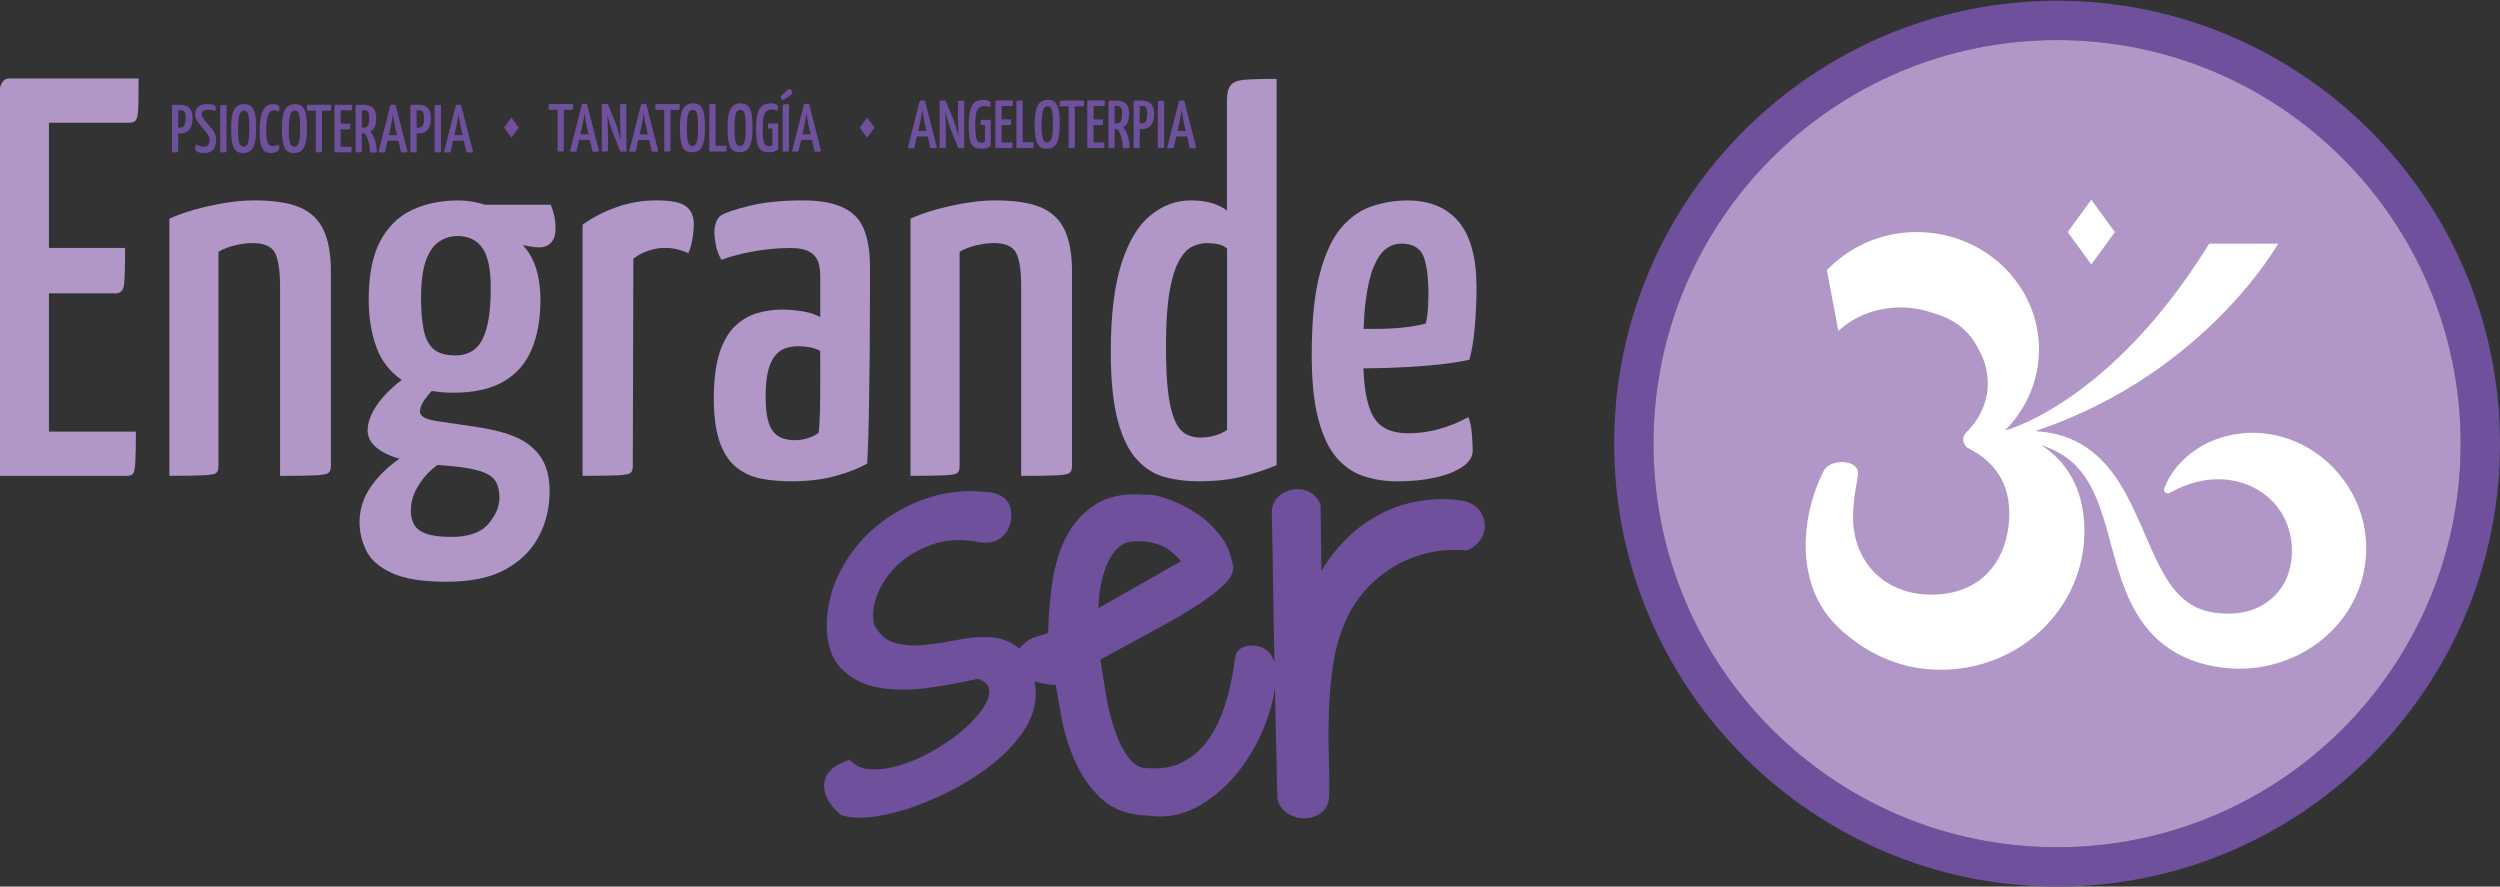 <?xml version="1.0" encoding="utf-8"?>
<!-- Generator: Adobe Illustrator 23.0.4, SVG Export Plug-In . SVG Version: 6.00 Build 0)  -->
<svg version="1.1" id="Layer_1" xmlns="http://www.w3.org/2000/svg" xmlns:xlink="http://www.w3.org/1999/xlink" x="0px" y="0px"
	 viewBox="0 0 512 181.57" style="enable-background:new 0 0 512 181.57;" xml:space="preserve">
<rect x="0" y="0" width="512" height="181.57" fill="#333333" stroke="none"/>
<style type="text/css">
	.st0{fill:#6E509D;}
	.st1{fill:#B097C7;}
	.st2{fill:#FFFFFF;}
</style>
<g>
	<g>
		<g>
			<path class="st0" d="M302.93,104.42c-0.73-0.9-1.78-1.52-3.21-1.84c-2.92-0.52-6.09-0.49-9.43,0.1
				c-3.38,0.59-6.66,1.89-9.76,3.84c-3.1,1.95-5.9,4.64-8.35,8c-0.55,0.75-1.07,1.55-1.55,2.39l-0.18-13.53l-0.17-0.38
				c-0.48-1.07-1.29-1.88-2.35-2.35c-0.98-0.44-2-0.57-3.03-0.41c-0.97,0.15-1.88,0.54-2.7,1.15c-0.99,0.75-1.59,1.76-1.73,3.15
				v0.46c0,0.25,0.02,0.97,0.05,2.18c0.03,1.17,0.07,2.96,0.1,5.39c0.03,2.45,0.08,5.84,0.15,10.19c0.06,3.52,0.14,7.83,0.24,12.84
				c-0.56-1.81-1.65-2.64-2.58-3c-1.92-0.75-3.38-0.33-4.27,0.16l-0.45,0.34c-0.55,0.55-0.76,1.25-1.03,3.38
				c-0.16,1.26-0.46,2.85-0.89,4.71c-0.43,1.82-1.05,3.77-1.87,5.81c-0.78,1.94-1.85,3.75-3.16,5.38c-1.26,1.56-2.87,2.84-4.78,3.81
				c-1.83,0.93-4.1,1.31-6.9,1.13c-1.48,0-2.61-0.54-3.58-1.71c-1.19-1.43-2.2-3.3-3.02-5.55c-0.85-2.37-1.52-4.99-1.98-7.81
				c-0.4-2.48-0.78-4.87-1.14-7.16c0.46-0.26,1.09-0.62,1.98-1.1l5.73-3.1c2.18-1.17,4.44-2.42,6.79-3.73
				c2.4-1.34,4.57-2.68,6.46-3.97c1.95-1.34,3.51-2.58,4.62-3.7c2.05-2.05,1.77-3.75,1.32-4.67c-0.37-1.92-1.21-3.72-2.51-5.36
				c-1.29-1.63-2.83-3.06-4.58-4.24c-1.71-1.15-3.51-2.09-5.37-2.79c-1.94-0.74-3.75-1.22-5.18-1.1c-4.24-0.39-7.74,0.31-10.42,2.08
				c-2.6,1.71-4.63,4.03-6.02,6.89c-1.33,2.73-2.24,5.85-2.72,9.28c-0.46,3.31-0.72,6.59-0.78,9.6c-0.02,0.25-0.07,0.38-0.05,0.38
				c-0.15,0.13-0.37,0.23-0.64,0.32l-1.76,0.52c-0.85,0.25-1.64,0.68-2.31,1.25c-0.5,0.41-0.85,0.81-1.15,1.19
				c-1.54-1.32-3.39-2.12-5.57-2.31c-2.18-0.19-4.64,0-7.3,0.55c-2.4,0.5-4.77,0.85-7.05,1.05c-2.09,0.19-4.11-0.01-5.95-0.59
				c-1.54-0.48-2.8-1.64-3.84-3.54c-0.44-1.68-0.29-3.61,0.44-5.74c0.79-2.31,2.15-4.42,4.06-6.3c1.92-1.89,4.38-3.39,7.34-4.45
				c2.88-1.04,6.2-1.19,10.04-0.41c2.19,0.26,3.58-0.52,4.36-1.22c1.06-0.96,1.68-2.28,1.79-3.8c0.1-1.25-0.07-2.24-0.53-3.03
				c-0.45-0.77-1.15-1.38-2.02-1.75c-0.69-0.29-1.45-0.47-2.27-0.52c-0.56-0.03-1.17-0.08-1.9-0.15c-3.7-0.22-7.38,0.3-10.96,1.55
				c-3.55,1.25-6.8,3.06-9.69,5.4c-2.9,2.35-5.33,5.24-7.2,8.58c-1.9,3.39-2.97,7.07-3.2,10.98c-0.16,4.26,0.83,7.54,2.93,9.72
				c2.01,2.1,4.66,3.44,7.87,3.99c2.98,0.52,6.37,0.52,10.06,0.01c3.36-0.46,6.77-1.08,10.13-1.86c1.08,0.45,1.79,0.99,2.06,1.56
				c0.33,0.7,0.34,1.46,0.02,2.38c-0.4,1.16-1.19,2.43-2.36,3.78c-1.24,1.43-2.74,2.81-4.45,4.11c-1.74,1.31-3.66,2.52-5.72,3.6
				c-2.05,1.07-4.07,1.89-6.02,2.43c-1.89,0.53-3.7,0.77-5.39,0.7c-1.47-0.05-2.66-0.45-3.64-1.23l-0.9-0.71l-1.07,0.42
				c-3.5,1.38-4.13,3.54-4.05,5.11c0.1,1.9,1.16,3.75,3.16,5.49l0.34,0.29l0.43,0.12c0.97,0.28,2.07,0.42,3.32,0.42
				c0.98,0,2.06-0.09,3.24-0.26c2.49-0.36,5.19-1.05,8.03-2.06c2.81-1,5.67-2.27,8.49-3.79c2.86-1.54,5.48-3.28,7.81-5.17
				c2.38-1.94,4.37-4.06,5.91-6.3c1.66-2.41,2.54-4.98,2.62-7.77c-0.04-0.94-0.12-1.8-0.24-2.61c1,0.34,2.05,0.59,3.19,0.69
				c0.39,0.03,0.76,0.05,1.11,0.03c0.32,1.87,0.68,3.91,1.08,6.13c0.57,3.23,1.5,6.35,2.77,9.28c1.31,3.03,3.11,5.65,5.37,7.79
				c2.4,2.28,5.62,3.49,9.56,3.59c0.86,0.13,1.71,0.2,2.56,0.2c2.86,0,5.6-0.76,8.19-2.28c3.21-1.88,6.01-4.41,8.34-7.5
				c2.28-3.04,4.1-6.42,5.4-10.03c0.84-2.33,1.37-4.51,1.64-6.58c0.13,6.3,0.29,13.83,0.48,22.59l0.12,0.64
				c0.44,1.22,1.29,2.18,2.45,2.79c0.95,0.5,1.93,0.75,2.91,0.75c0.09,0,0.18,0,0.28-0.01c1.07-0.05,2.06-0.37,2.95-0.93
				c1.11-0.71,1.76-1.82,1.9-3.32c0.07-2.3,0.05-5.02-0.05-8.09c-0.1-2.97-0.1-6.16,0-9.48c0.1-3.29,0.41-6.63,0.91-9.94
				c0.48-3.2,1.42-6.3,2.79-9.24c0.88-1.95,2.11-3.84,3.66-5.61c1.55-1.77,3.39-3.33,5.45-4.64c2.06-1.3,4.38-2.29,6.89-2.96
				c2.5-0.66,5.21-0.9,8.09-0.71l0.49,0.03l0.45-0.2c0.97-0.43,1.77-1.12,2.36-2.03c0.61-0.94,0.89-1.97,0.83-3.05
				C304.04,106.3,303.65,105.31,302.93,104.42z M224.97,124.54c0.02-1.03,0.09-2.06,0.21-3.06c0.25-1.99,0.7-3.81,1.33-5.41
				c0.59-1.5,1.35-2.73,2.26-3.68c0.79-0.82,1.66-1.28,2.67-1.43c0.62-0.09,1.24-0.13,1.84-0.13c1.44,0,2.83,0.25,4.22,0.76
				c1.43,0.52,2.9,1.64,4.39,3.33L224.97,124.54z"/>
			<g>
				<path class="st1" d="M-0.05,18.06v79.4h26c0.66,0,1.11-0.17,1.33-0.5c0.22-0.33,0.37-1.14,0.44-2.43
					c0.07-1.29,0.11-3.34,0.11-6.14H10.02V60.07h13.72c0.96,0,1.51-0.59,1.66-1.77c0.15-1.18,0.22-3.69,0.22-7.52h-15.6V25.14H26.5
					c0.66,0,1.12-0.2,1.38-0.61c0.26-0.4,0.4-1.23,0.44-2.49c0.04-1.25,0.06-3.24,0.06-5.97H1.83C0.95,16.07,0.32,16.73-0.05,18.06z
					"/>
				<path class="st1" d="M61.29,42.42c-2.25-0.92-5.33-1.38-9.24-1.38c-1.92,0-3.96,0.19-6.14,0.55c-2.18,0.37-4.24,0.83-6.19,1.38
					c-1.95,0.55-3.63,1.16-5.03,1.82v52.66c3.32,0,5.68-0.04,7.08-0.11c1.4-0.07,2.25-0.24,2.54-0.5c0.29-0.26,0.44-0.72,0.44-1.38
					V51.55c1.03-0.59,2.19-1.03,3.48-1.33c1.29-0.29,2.45-0.44,3.49-0.44c2.36,0,3.89,0.66,4.59,1.99c0.7,1.33,1.05,3.65,1.05,6.97
					v38.72c3.39,0,5.81-0.04,7.25-0.11c1.44-0.07,2.32-0.24,2.66-0.5c0.33-0.26,0.5-0.72,0.5-1.38V55.64c0-3.61-0.52-6.49-1.55-8.63
					C65.18,44.88,63.54,43.35,61.29,42.42z"/>
				<path class="st1" d="M112.79,41.93h-13.5c-0.67-0.22-1.37-0.42-2.1-0.55c-1.18-0.22-2.25-0.33-3.21-0.33
					c-3.69,0-6.91,0.66-9.68,1.99c-2.77,1.33-4.92,3.47-6.47,6.42c-1.55,2.95-2.32,6.93-2.32,11.95c0,3.54,0.52,6.75,1.55,9.62
					c1.01,2.83,2.75,5.07,5.19,6.76c-0.98,0.78-1.9,1.57-2.7,2.37c-1.37,1.36-2.4,2.69-3.1,3.98c-0.7,1.29-1.09,2.53-1.16,3.7
					c-0.07,1.48,0.5,2.73,1.72,3.76c1.17,0.99,2.78,1.77,4.83,2.35c-0.1,0.07-0.2,0.12-0.3,0.19c-2.32,1.62-4.22,3.52-5.7,5.7
					c-1.48,2.18-2.21,4.55-2.21,7.13c0,1.92,0.44,3.82,1.33,5.7c0.89,1.88,2.62,3.43,5.2,4.65c2.58,1.22,6.34,1.82,11.28,1.82
					c5.01,0,9.05-0.85,12.11-2.54c3.06-1.7,5.33-3.95,6.8-6.75c1.47-2.8,2.21-5.86,2.21-9.18c0-2.95-0.61-5.31-1.83-7.08
					c-1.22-1.77-2.9-3.11-5.03-4.04c-2.14-0.92-4.72-1.6-7.74-2.05c-3.39-0.51-6.23-0.94-8.52-1.27c-2.29-0.33-3.43-0.98-3.43-1.93
					c0-0.74,0.31-1.55,0.94-2.43c0.46-0.65,0.95-1.24,1.47-1.8c1.34,0.22,2.76,0.36,4.34,0.36c4.28,0,7.72-0.75,10.34-2.27
					c2.62-1.51,4.54-3.69,5.75-6.53c1.22-2.84,1.83-6.21,1.83-10.12c0-3.98-0.76-7.17-2.27-9.57c-0.41-0.64-0.86-1.23-1.34-1.78
					c1.3,0.31,2.45,0.5,3.38,0.5c0.96,0,1.75-0.31,2.38-0.94c0.63-0.63,0.94-1.6,0.94-2.93c0-1.11-0.11-2.06-0.33-2.88
					C113.23,43.11,113.01,42.44,112.79,41.93z M101.34,98.34c0.63,0.89,0.94,2.1,0.94,3.65c0,1.77-0.76,3.54-2.27,5.31
					c-1.51,1.77-4.04,2.66-7.58,2.66c-2.21,0-3.93-0.22-5.14-0.66c-1.22-0.44-2.05-1.07-2.49-1.88c-0.44-0.81-0.66-1.77-0.66-2.88
					c0-1.55,0.4-3.06,1.22-4.54c0.81-1.48,1.86-2.78,3.15-3.93c0.36-0.32,0.73-0.57,1.1-0.85c0.06,0,0.12,0.01,0.18,0.02
					c3.47,0.22,6.1,0.57,7.91,1.05C99.49,96.78,100.71,97.46,101.34,98.34z M99.73,66.93c-0.52,2.07-1.31,3.56-2.38,4.48
					c-1.07,0.92-2.42,1.38-4.04,1.38c-1.99,0-3.48-0.42-4.48-1.27c-1-0.85-1.68-2.16-2.05-3.93c-0.37-1.77-0.55-3.94-0.55-6.53
					c0-3.17,0.31-5.68,0.94-7.52c0.63-1.84,1.51-3.17,2.66-3.98c1.14-0.81,2.41-1.22,3.82-1.22c2.28,0,4,0.81,5.14,2.43
					c1.14,1.62,1.72,4.35,1.72,8.18C100.51,62.21,100.25,64.86,99.73,66.93z"/>
				<path class="st1" d="M140.5,42.26c-1.07-0.81-3.08-1.22-6.03-1.22c-2.88,0-5.61,0.46-8.19,1.38c-2.58,0.92-4.91,2.12-6.97,3.59
					v51.44c3.39,0,5.81-0.04,7.25-0.11c1.44-0.07,2.3-0.24,2.6-0.5c0.29-0.26,0.44-0.72,0.44-1.38l0.11-42.48
					c0.96-0.74,2.01-1.29,3.15-1.66c1.14-0.37,2.23-0.55,3.26-0.55c0.89,0,1.73,0.09,2.54,0.28c0.81,0.19,1.59,0.46,2.32,0.83
					c0.44-1.11,0.74-2.21,0.89-3.32c0.15-1.11,0.22-1.95,0.22-2.55C142.1,44.32,141.57,43.07,140.5,42.26z"/>
				<path class="st1" d="M164.45,41.04c-4.28,0-7.93,0.37-10.95,1.11c-3.02,0.74-4.98,1.4-5.86,1.99c-0.44,0.3-0.77,0.77-1,1.44
					c-0.22,0.66-0.33,1.29-0.33,1.88c0,0.74,0.09,1.62,0.28,2.66c0.18,1.03,0.57,2.07,1.16,3.1c1.69-0.66,3.83-1.23,6.42-1.71
					c2.58-0.48,5.16-0.72,7.74-0.72c1.4,0,2.54,0.18,3.43,0.55c0.89,0.37,1.55,0.96,1.99,1.77c0.44,0.81,0.66,1.96,0.66,3.43
					c0,1.03,0,2.21,0,3.54c0,1.33,0,2.95,0,4.87c-1.03-0.59-2.31-1-3.82-1.22c-1.51-0.22-2.82-0.33-3.93-0.33
					c-1.77,0-3.49,0.24-5.14,0.72c-1.66,0.48-3.17,1.36-4.54,2.65c-1.37,1.29-2.43,3.14-3.21,5.53c-0.77,2.4-1.16,5.51-1.16,9.35
					c0,3.76,0.42,6.79,1.27,9.07c0.85,2.29,2.03,4,3.54,5.14c1.51,1.14,3.21,1.88,5.09,2.21c1.88,0.33,3.85,0.5,5.92,0.5
					c3.47,0,6.53-0.37,9.18-1.11c2.66-0.74,4.79-1.58,6.42-2.54c0.15-2.8,0.26-6.08,0.33-9.84c0.07-3.76,0.13-7.8,0.17-12.11
					c0.04-4.31,0.06-8.57,0.06-12.78v-5.64c0-5.02-1.07-8.52-3.21-10.51C172.82,42.04,169.32,41.04,164.45,41.04z M167.99,77.93
					c0,2.18-0.02,4.22-0.06,6.14c-0.04,1.92-0.13,3.43-0.28,4.53c-0.37,0.37-1.01,0.72-1.94,1.05c-0.92,0.33-1.9,0.5-2.93,0.5
					c-0.89,0-1.72-0.13-2.49-0.39c-0.77-0.26-1.42-0.72-1.94-1.38c-0.52-0.66-0.9-1.57-1.16-2.71c-0.26-1.14-0.39-2.6-0.39-4.37
					c0-2.21,0.17-3.98,0.5-5.31c0.33-1.33,0.81-2.38,1.44-3.15c0.63-0.77,1.36-1.29,2.21-1.55c0.85-0.26,1.71-0.39,2.6-0.39
					c0.66,0,1.42,0.08,2.27,0.22c0.85,0.15,1.57,0.41,2.16,0.77C167.99,73.75,167.99,75.76,167.99,77.93z"/>
				<path class="st1" d="M213.07,42.42c-2.25-0.92-5.33-1.38-9.24-1.38c-1.92,0-3.96,0.19-6.14,0.55c-2.18,0.37-4.24,0.83-6.19,1.38
					c-1.95,0.55-3.63,1.16-5.03,1.82v52.66c3.32,0,5.68-0.04,7.08-0.11c1.4-0.07,2.25-0.24,2.54-0.5c0.29-0.26,0.44-0.72,0.44-1.38
					V51.55c1.03-0.59,2.19-1.03,3.48-1.33c1.29-0.29,2.45-0.44,3.49-0.44c2.36,0,3.89,0.66,4.59,1.99c0.7,1.33,1.05,3.65,1.05,6.97
					v38.72c3.39,0,5.81-0.04,7.25-0.11c1.44-0.07,2.32-0.24,2.66-0.5c0.33-0.26,0.5-0.72,0.5-1.38V55.64c0-3.61-0.52-6.49-1.55-8.63
					C216.96,44.88,215.32,43.35,213.07,42.42z"/>
				<path class="st1" d="M252.06,17.42c-0.52,0.63-0.78,1.71-0.78,3.26v22.46c-0.81-0.66-1.84-1.18-3.1-1.55
					c-1.25-0.37-2.69-0.55-4.31-0.55c-3.02,0-5.79,1.03-8.3,3.1c-2.51,2.07-4.48,5.37-5.92,9.9c-1.44,4.54-2.16,10.53-2.16,17.98
					c0,5.9,0.48,10.62,1.44,14.16c0.96,3.54,2.28,6.21,3.98,8.02c1.69,1.81,3.61,2.99,5.75,3.54c2.14,0.55,4.39,0.83,6.75,0.83
					c3.54,0,6.64-0.35,9.29-1.05c2.66-0.7,4.9-1.46,6.75-2.27v-79.1c-2.73,0-4.85,0.05-6.36,0.17
					C253.59,16.43,252.58,16.8,252.06,17.42z M251.29,88.06c-0.74,0.52-1.59,0.9-2.54,1.16c-0.96,0.26-1.95,0.39-2.99,0.39
					c-1.11,0-2.1-0.26-2.99-0.77c-0.89-0.52-1.62-1.46-2.21-2.82c-0.59-1.36-1.03-3.26-1.33-5.7c-0.3-2.43-0.44-5.6-0.44-9.51
					c0-4.57,0.24-8.24,0.72-11.01c0.48-2.77,1.12-4.88,1.94-6.36c0.81-1.47,1.71-2.45,2.71-2.93c1-0.48,2.01-0.72,3.04-0.72
					c0.81,0,1.57,0.07,2.27,0.22c0.7,0.15,1.31,0.44,1.83,0.88V88.06z"/>
				<path class="st1" d="M292.82,74.84c2.99-0.26,5.7-0.64,8.13-1.16c0.52-1.99,0.89-4.31,1.11-6.97c0.22-2.66,0.33-5.27,0.33-7.85
					c0-6.05-1.22-10.53-3.65-13.44c-2.43-2.91-5.94-4.37-10.51-4.37c-2.43,0-4.83,0.39-7.19,1.16c-2.36,0.78-4.46,2.23-6.31,4.37
					c-1.84,2.14-3.32,5.29-4.43,9.46c-1.11,4.17-1.66,9.68-1.66,16.54c0,5.38,0.44,9.77,1.33,13.17s2.1,6.01,3.65,7.85
					c1.55,1.85,3.39,3.14,5.53,3.87c2.14,0.74,4.5,1.11,7.08,1.11c2.8,0,5.37-0.26,7.69-0.77s4.19-1.25,5.59-2.21
					c1.4-0.96,2.1-2.06,2.1-3.32c0-1.03-0.06-2.19-0.17-3.49c-0.11-1.29-0.35-2.41-0.72-3.37c-1.84,1.03-3.82,1.84-5.92,2.43
					c-2.1,0.59-4.22,0.89-6.36,0.89c-1.7,0-3.15-0.28-4.37-0.83c-1.22-0.55-2.18-1.46-2.88-2.71c-0.7-1.25-1.22-2.95-1.55-5.09
					c-0.21-1.34-0.34-2.92-0.42-4.67c1.77-0.02,3.43-0.05,4.96-0.09C286.96,75.26,289.84,75.1,292.82,74.84z M279.26,67.35
					c0.09-2.21,0.23-4.2,0.46-5.9c0.37-2.84,0.9-5.11,1.6-6.8c0.7-1.69,1.53-2.91,2.49-3.65c0.96-0.74,2.03-1.11,3.21-1.11
					c2.06,0,3.48,0.7,4.26,2.1c0.78,1.4,1.2,4.02,1.27,7.85c0,1.03-0.04,2.12-0.11,3.26c-0.07,1.14-0.22,2.2-0.44,3.15
					c-1.25,0.37-2.82,0.64-4.7,0.83c-1.88,0.19-3.78,0.28-5.7,0.28C280.87,67.37,280.07,67.36,279.26,67.35z"/>
			</g>
			<g>
				<path class="st0" d="M189.15,20.57c-0.11-0.01-0.22-0.01-0.33-0.01c-0.3,0-0.46,0.08-0.49,0.24l-2.43,9.51
					c0.15,0.02,0.3,0.03,0.45,0.04c0.15,0.01,0.27,0.01,0.34,0.01c0.26,0,0.42-0.02,0.48-0.06c0.06-0.04,0.1-0.1,0.12-0.19
					l0.49-2.16H190l0.54,2.38c0.17,0.01,0.31,0.02,0.44,0.02c0.13,0.01,0.23,0.01,0.31,0.01c0.25,0,0.41-0.02,0.48-0.06
					c0.07-0.04,0.1-0.1,0.08-0.19l-2.43-9.5C189.35,20.59,189.26,20.58,189.15,20.57z M188.05,26.8l0.4-1.75
					c0.06-0.3,0.13-0.6,0.18-0.92c0.05-0.31,0.11-0.63,0.16-0.93c0.05-0.31,0.08-0.58,0.1-0.82c0.03,0.24,0.06,0.51,0.1,0.82
					c0.04,0.31,0.1,0.62,0.16,0.93c0.06,0.32,0.13,0.62,0.18,0.92l0.4,1.75H188.05z"/>
				<path class="st0" d="M196.25,20.67c-0.04,0.03-0.06,0.09-0.06,0.17v3.25c0,0.13,0,0.29,0.01,0.49c0,0.19,0.01,0.41,0.02,0.64
					c0,0.23,0.01,0.47,0.02,0.72c0.01,0.25,0.02,0.5,0.03,0.74c0.01,0.25,0.02,0.48,0.03,0.7c0.02,0.22,0.03,0.41,0.06,0.56l0,0.06
					c-0.02-0.06-0.04-0.14-0.06-0.2c-0.08-0.27-0.16-0.56-0.26-0.88s-0.19-0.64-0.29-0.97c-0.1-0.33-0.2-0.64-0.3-0.92
					c-0.1-0.29-0.18-0.52-0.26-0.71l-1.53-3.73h-0.97c-0.17,0-0.25,0.08-0.25,0.25v9.48c0.43,0,0.72,0,0.9-0.01
					c0.17-0.01,0.27-0.03,0.31-0.06c0.04-0.03,0.05-0.09,0.05-0.17v-3.35c0-0.12,0-0.28-0.01-0.49c0-0.2-0.01-0.43-0.01-0.68
					c0-0.25-0.01-0.51-0.02-0.78c-0.01-0.27-0.02-0.53-0.03-0.79c-0.01-0.26-0.03-0.5-0.04-0.72c-0.01-0.2-0.03-0.36-0.06-0.5
					c0.02,0.08,0.05,0.18,0.08,0.26c0.08,0.28,0.17,0.58,0.27,0.92c0.09,0.33,0.19,0.67,0.3,1c0.11,0.33,0.21,0.64,0.3,0.92
					c0.09,0.28,0.17,0.5,0.24,0.67l1.54,3.8h0.97c0.16,0,0.24-0.08,0.24-0.25v-9.48c-0.41,0-0.7,0-0.88,0.01
					C196.4,20.62,196.29,20.64,196.25,20.67z"/>
				<path class="st0" d="M200.83,24.79v0.82h0.89v3.34c-0.02,0.03-0.06,0.06-0.11,0.1c-0.05,0.04-0.13,0.08-0.22,0.11
					s-0.21,0.05-0.36,0.05c-0.2,0-0.39-0.04-0.56-0.13c-0.17-0.08-0.3-0.25-0.41-0.49c-0.11-0.25-0.19-0.61-0.24-1.09
					c-0.05-0.48-0.08-1.11-0.08-1.88c0-0.74,0.03-1.37,0.1-1.87c0.06-0.5,0.17-0.91,0.32-1.2c0.15-0.3,0.35-0.51,0.59-0.65
					c0.24-0.13,0.54-0.2,0.9-0.2c0.21,0,0.42,0.03,0.6,0.08c0.19,0.06,0.35,0.13,0.47,0.22c0.04-0.11,0.07-0.24,0.11-0.38
					c0.04-0.14,0.06-0.29,0.06-0.42c0-0.2-0.13-0.38-0.4-0.53c-0.26-0.15-0.63-0.22-1.11-0.22c-0.46,0-0.88,0.07-1.26,0.21
					c-0.38,0.14-0.69,0.4-0.94,0.77c-0.26,0.38-0.45,0.91-0.59,1.6c-0.14,0.69-0.21,1.59-0.21,2.69c0,0.96,0.04,1.74,0.13,2.36
					c0.09,0.62,0.24,1.1,0.45,1.45c0.21,0.34,0.48,0.58,0.81,0.72c0.33,0.14,0.74,0.21,1.22,0.21c0.32,0,0.59-0.03,0.83-0.08
					c0.24-0.06,0.45-0.13,0.63-0.22c0.19-0.09,0.33-0.17,0.45-0.26l0.01-5.35h-1.81C200.92,24.56,200.83,24.64,200.83,24.79z"/>
				<path class="st0" d="M203.84,20.84v9.48h3.27c0.08,0,0.14-0.02,0.17-0.06c0.03-0.04,0.05-0.14,0.06-0.31
					c0.01-0.16,0.02-0.42,0.02-0.77h-2.24v-3.56h1.73c0.12,0,0.19-0.07,0.21-0.22c0.02-0.15,0.03-0.46,0.03-0.95h-1.96v-2.73h2.07
					c0.08,0,0.14-0.02,0.18-0.08c0.03-0.05,0.05-0.15,0.06-0.31c0-0.16,0.01-0.41,0.01-0.75h-3.34
					C203.97,20.59,203.89,20.68,203.84,20.84z"/>
				<path class="st0" d="M209.46,20.59c-0.42,0-0.72,0-0.9,0.01c-0.18,0.01-0.29,0.04-0.33,0.08c-0.04,0.05-0.06,0.13-0.06,0.25
					v9.39h3.28c0.08,0,0.13-0.02,0.18-0.05c0.04-0.03,0.06-0.1,0.06-0.2v-0.95h-2.24V20.59z"/>
				<path class="st0" d="M216.47,21.48c-0.19-0.37-0.45-0.63-0.76-0.79c-0.32-0.16-0.7-0.24-1.15-0.24c-0.59,0-1.09,0.16-1.48,0.47
					c-0.39,0.31-0.69,0.83-0.88,1.54c-0.19,0.72-0.29,1.7-0.29,2.94c0,1.01,0.05,1.84,0.14,2.5c0.09,0.65,0.24,1.17,0.44,1.55
					c0.2,0.38,0.46,0.65,0.77,0.79c0.32,0.15,0.7,0.22,1.15,0.22c0.61,0,1.11-0.16,1.49-0.47c0.38-0.31,0.67-0.84,0.86-1.59
					c0.19-0.74,0.28-1.76,0.28-3.05c0-0.95-0.05-1.75-0.13-2.38C216.81,22.36,216.66,21.85,216.47,21.48z M215.53,27.57
					c-0.07,0.56-0.19,0.96-0.36,1.21c-0.17,0.25-0.4,0.38-0.71,0.38c-0.29,0-0.51-0.12-0.68-0.35c-0.17-0.24-0.28-0.61-0.35-1.11
					c-0.06-0.51-0.1-1.17-0.1-1.98c0-0.97,0.04-1.75,0.12-2.32c0.08-0.58,0.21-0.99,0.38-1.24c0.18-0.26,0.41-0.38,0.7-0.38
					c0.3,0,0.54,0.12,0.69,0.35c0.16,0.24,0.27,0.62,0.33,1.15c0.06,0.53,0.09,1.24,0.09,2.13
					C215.64,26.29,215.6,27.02,215.53,27.57z"/>
				<path class="st0" d="M217.03,20.84v0.94h1.82v8.54c0.42,0,0.71,0,0.89-0.01c0.18-0.01,0.28-0.03,0.32-0.06
					c0.04-0.03,0.06-0.09,0.06-0.16v-8.3h1.64c0.09,0,0.16-0.02,0.19-0.06s0.05-0.1,0.05-0.19v-0.95h-4.73
					C217.11,20.59,217.03,20.68,217.03,20.84z"/>
				<path class="st0" d="M222.67,20.84v9.48h3.27c0.08,0,0.14-0.02,0.17-0.06c0.03-0.04,0.05-0.14,0.06-0.31
					c0.01-0.16,0.02-0.42,0.02-0.77h-2.24v-3.56h1.73c0.12,0,0.19-0.07,0.21-0.22c0.02-0.15,0.03-0.46,0.03-0.95h-1.96v-2.73h2.07
					c0.08,0,0.14-0.02,0.18-0.08c0.03-0.05,0.05-0.15,0.06-0.31c0-0.16,0.01-0.41,0.01-0.75h-3.34
					C222.8,20.59,222.72,20.68,222.67,20.84z"/>
				<path class="st0" d="M230.48,26.66c-0.12-0.21-0.3-0.41-0.46-0.61c0.14-0.08,0.29-0.14,0.42-0.25c0.24-0.23,0.43-0.54,0.58-0.94
					c0.14-0.39,0.21-0.89,0.21-1.48c0-0.68-0.1-1.22-0.29-1.63c-0.19-0.41-0.48-0.7-0.87-0.88c-0.39-0.18-0.88-0.27-1.46-0.27h-0.57
					h-0.7h-0.08c-0.13,0-0.21,0.08-0.25,0.25v9.48c0.42,0,0.71,0,0.89-0.01c0.18-0.01,0.28-0.03,0.32-0.06
					c0.04-0.03,0.05-0.09,0.05-0.17v-3.63h0.36c0.07,0,0.13-0.03,0.2-0.03c0.15,0.2,0.31,0.4,0.42,0.62
					c0.16,0.31,0.31,0.73,0.45,1.27c0.13,0.54,0.22,1.21,0.26,2.02c0.15,0.01,0.29,0.02,0.41,0.02c0.13,0.01,0.24,0.01,0.34,0.01
					c0.31,0,0.49-0.02,0.56-0.06c0.06-0.04,0.09-0.12,0.08-0.24c-0.04-0.79-0.14-1.46-0.31-2.02
					C230.87,27.47,230.68,27.01,230.48,26.66z M228.28,25.27v-3.56h0.59c0.24,0,0.43,0.06,0.56,0.18c0.13,0.12,0.23,0.3,0.29,0.54
					c0.06,0.24,0.09,0.54,0.09,0.89c0,0.48-0.04,0.87-0.13,1.15c-0.08,0.29-0.2,0.49-0.35,0.61c-0.15,0.12-0.33,0.18-0.56,0.18
					H228.28z"/>
				<path class="st0" d="M235.22,20.86c-0.39-0.18-0.88-0.27-1.46-0.27h-0.57h-0.7h-0.08c-0.1,0-0.17,0.02-0.2,0.06
					c-0.03,0.04-0.05,0.1-0.05,0.2v9.48c0.43,0,0.72,0,0.9-0.01c0.17-0.01,0.27-0.03,0.31-0.06c0.04-0.03,0.05-0.09,0.05-0.17v-3.63
					h0.36c0.34,0,0.67-0.05,0.97-0.15c0.31-0.1,0.58-0.27,0.82-0.5c0.24-0.23,0.43-0.54,0.58-0.94c0.14-0.39,0.21-0.89,0.21-1.48
					c0-0.68-0.1-1.22-0.29-1.63C235.9,21.34,235.61,21.05,235.22,20.86z M234.83,24.45c-0.08,0.3-0.2,0.51-0.35,0.63
					c-0.15,0.12-0.33,0.19-0.56,0.19h-0.5v-3.56h0.59c0.24,0,0.43,0.06,0.56,0.18c0.13,0.12,0.23,0.29,0.29,0.52
					c0.06,0.23,0.09,0.5,0.09,0.83C234.95,23.75,234.91,24.15,234.83,24.45z"/>
				<path class="st0" d="M237.18,20.75c-0.04,0.08-0.06,0.22-0.06,0.41v9.17c0.43,0,0.73,0,0.91-0.01c0.18-0.01,0.29-0.03,0.33-0.06
					c0.04-0.03,0.05-0.09,0.05-0.17v-9.48c-0.43,0-0.73,0.01-0.91,0.02C237.32,20.63,237.22,20.67,237.18,20.75z"/>
				<path class="st0" d="M242.53,20.61c-0.07-0.02-0.16-0.03-0.27-0.04c-0.11-0.01-0.22-0.01-0.33-0.01c-0.3,0-0.46,0.08-0.49,0.24
					l-2.43,9.51c0.15,0.02,0.3,0.03,0.45,0.04c0.15,0.01,0.27,0.01,0.34,0.01c0.26,0,0.42-0.02,0.48-0.06
					c0.06-0.04,0.1-0.1,0.12-0.19l0.49-2.16h2.22l0.54,2.38c0.17,0.01,0.31,0.02,0.44,0.02c0.13,0.01,0.23,0.01,0.31,0.01
					c0.25,0,0.41-0.02,0.48-0.06c0.07-0.04,0.1-0.1,0.08-0.19L242.53,20.61z M241.16,26.8l0.4-1.75c0.06-0.3,0.13-0.6,0.18-0.92
					c0.05-0.31,0.11-0.63,0.16-0.93c0.05-0.31,0.08-0.58,0.1-0.82c0.03,0.24,0.06,0.51,0.1,0.82c0.04,0.31,0.1,0.62,0.16,0.93
					c0.06,0.32,0.13,0.62,0.18,0.92l0.4,1.75H241.16z"/>
				<path class="st0" d="M38.29,21.74c-0.39-0.18-0.88-0.27-1.46-0.27h-0.57h-0.7h-0.08c-0.1,0-0.17,0.02-0.2,0.06
					c-0.03,0.04-0.05,0.1-0.05,0.2v9.48c0.43,0,0.72,0,0.9-0.01c0.17-0.01,0.27-0.03,0.31-0.06c0.04-0.03,0.05-0.09,0.05-0.17v-3.63
					h0.36c0.34,0,0.67-0.05,0.97-0.15c0.31-0.1,0.58-0.27,0.82-0.5c0.24-0.23,0.43-0.54,0.58-0.94c0.14-0.39,0.21-0.89,0.21-1.48
					c0-0.68-0.1-1.22-0.29-1.63S38.68,21.92,38.29,21.74z M37.9,25.32c-0.08,0.3-0.2,0.51-0.35,0.63c-0.15,0.12-0.33,0.19-0.56,0.19
					h-0.5v-3.56h0.59c0.24,0,0.43,0.06,0.56,0.18c0.13,0.12,0.23,0.29,0.29,0.52c0.06,0.23,0.09,0.5,0.09,0.83
					C38.03,24.62,37.98,25.02,37.9,25.32z"/>
				<path class="st0" d="M43.38,26.38l-1.45-1.71c-0.19-0.25-0.34-0.47-0.45-0.67c-0.1-0.2-0.15-0.42-0.15-0.66
					c0-0.28,0.12-0.49,0.35-0.65c0.23-0.15,0.54-0.23,0.93-0.23c0.31,0,0.58,0.04,0.82,0.11c0.24,0.07,0.4,0.14,0.49,0.21
					c0.11-0.12,0.19-0.25,0.24-0.38c0.05-0.13,0.07-0.25,0.07-0.35c0-0.21-0.14-0.39-0.42-0.52c-0.28-0.13-0.75-0.2-1.42-0.2
					c-0.8,0-1.4,0.19-1.81,0.57c-0.41,0.38-0.62,0.87-0.62,1.47c0,0.31,0.06,0.63,0.19,0.95c0.13,0.31,0.35,0.67,0.66,1.07
					l1.35,1.64c0.29,0.34,0.48,0.64,0.59,0.89c0.11,0.25,0.16,0.52,0.16,0.82c0,0.39-0.1,0.7-0.28,0.94
					c-0.19,0.24-0.51,0.35-0.97,0.35c-0.3,0-0.58-0.05-0.81-0.14c-0.24-0.09-0.43-0.2-0.58-0.33c-0.1,0.14-0.18,0.29-0.23,0.47
					c-0.05,0.17-0.08,0.32-0.08,0.45c0,0.2,0.15,0.4,0.44,0.58c0.3,0.19,0.76,0.28,1.38,0.28c0.65,0,1.15-0.12,1.51-0.37
					S43.9,30.4,44.05,30c0.15-0.4,0.23-0.84,0.23-1.31c0-0.42-0.06-0.8-0.19-1.15C43.97,27.19,43.73,26.8,43.38,26.38z"/>
				<path class="st0" d="M45.16,21.63c-0.04,0.08-0.06,0.22-0.06,0.41v9.17c0.43,0,0.73,0,0.91-0.01c0.18-0.01,0.29-0.03,0.33-0.06
					c0.04-0.03,0.05-0.09,0.05-0.17v-9.48c-0.43,0-0.73,0.01-0.91,0.02C45.31,21.5,45.2,21.55,45.16,21.63z"/>
				<path class="st0" d="M51.89,22.36c-0.19-0.37-0.45-0.63-0.76-0.79c-0.32-0.16-0.7-0.24-1.15-0.24c-0.59,0-1.09,0.16-1.48,0.47
					c-0.39,0.31-0.69,0.83-0.88,1.54c-0.19,0.72-0.29,1.7-0.29,2.94c0,1.01,0.05,1.84,0.14,2.5c0.09,0.65,0.24,1.17,0.44,1.55
					c0.2,0.38,0.46,0.65,0.77,0.79s0.7,0.22,1.15,0.22c0.61,0,1.11-0.16,1.49-0.47c0.38-0.31,0.67-0.84,0.86-1.59
					c0.19-0.74,0.28-1.76,0.28-3.05c0-0.95-0.05-1.75-0.13-2.38C52.23,23.23,52.09,22.73,51.89,22.36z M50.95,28.45
					c-0.07,0.56-0.19,0.96-0.36,1.21c-0.17,0.25-0.4,0.38-0.71,0.38c-0.29,0-0.51-0.12-0.68-0.35c-0.17-0.24-0.28-0.61-0.35-1.11
					c-0.06-0.51-0.1-1.17-0.1-1.98c0-0.97,0.04-1.75,0.12-2.32s0.21-0.99,0.38-1.24c0.18-0.26,0.41-0.38,0.7-0.38
					c0.3,0,0.54,0.12,0.69,0.35c0.16,0.24,0.27,0.62,0.33,1.15c0.06,0.53,0.09,1.24,0.09,2.13C51.06,27.16,51.02,27.89,50.95,28.45z
					"/>
				<path class="st0" d="M54.86,23.71c0.11-0.3,0.23-0.54,0.38-0.7c0.15-0.17,0.3-0.28,0.46-0.34c0.16-0.06,0.33-0.09,0.5-0.09
					c0.13,0,0.25,0.02,0.36,0.06c0.11,0.04,0.21,0.08,0.29,0.12c0.08,0.04,0.15,0.09,0.19,0.13c0.05-0.09,0.09-0.21,0.13-0.35
					c0.04-0.14,0.06-0.28,0.06-0.43c0-0.12-0.03-0.24-0.1-0.36c-0.07-0.12-0.2-0.22-0.38-0.3c-0.19-0.08-0.46-0.12-0.83-0.12
					c-0.24,0-0.49,0.04-0.75,0.11c-0.26,0.07-0.51,0.22-0.74,0.43c-0.24,0.21-0.45,0.52-0.64,0.92c-0.19,0.4-0.34,0.92-0.45,1.56
					c-0.11,0.64-0.16,1.43-0.16,2.36c0,0.8,0.03,1.47,0.1,2.02c0.07,0.55,0.17,1,0.3,1.34c0.13,0.34,0.29,0.6,0.48,0.79
					c0.19,0.18,0.41,0.31,0.65,0.38c0.24,0.07,0.5,0.1,0.78,0.1c0.34,0,0.64-0.04,0.9-0.13c0.26-0.09,0.46-0.21,0.6-0.36
					c0.14-0.15,0.21-0.33,0.21-0.52c0-0.14-0.02-0.27-0.06-0.4s-0.08-0.25-0.13-0.35c-0.13,0.09-0.3,0.17-0.51,0.24
					c-0.21,0.07-0.45,0.1-0.69,0.1c-0.21,0-0.39-0.05-0.55-0.14c-0.16-0.09-0.3-0.26-0.4-0.49c-0.11-0.24-0.19-0.57-0.25-1
					s-0.09-0.98-0.09-1.66c0-0.69,0.03-1.27,0.09-1.75C54.67,24.4,54.76,24.01,54.86,23.71z"/>
				<path class="st0" d="M62.29,22.36c-0.19-0.37-0.45-0.63-0.76-0.79c-0.32-0.16-0.7-0.24-1.15-0.24c-0.59,0-1.09,0.16-1.48,0.47
					c-0.39,0.31-0.69,0.83-0.88,1.54c-0.19,0.72-0.29,1.7-0.29,2.94c0,1.01,0.05,1.84,0.14,2.5c0.09,0.65,0.24,1.17,0.44,1.55
					c0.2,0.38,0.46,0.65,0.77,0.79c0.32,0.15,0.7,0.22,1.15,0.22c0.61,0,1.11-0.16,1.49-0.47c0.38-0.31,0.67-0.84,0.86-1.59
					c0.19-0.74,0.28-1.76,0.28-3.05c0-0.95-0.05-1.75-0.13-2.38C62.63,23.23,62.49,22.73,62.29,22.36z M61.35,28.45
					c-0.07,0.56-0.19,0.96-0.36,1.21c-0.17,0.25-0.4,0.38-0.71,0.38c-0.29,0-0.51-0.12-0.68-0.35c-0.17-0.24-0.28-0.61-0.35-1.11
					c-0.06-0.51-0.1-1.17-0.1-1.98c0-0.97,0.04-1.75,0.12-2.32s0.21-0.99,0.38-1.24c0.18-0.26,0.41-0.38,0.7-0.38
					c0.3,0,0.54,0.12,0.69,0.35s0.27,0.62,0.33,1.15c0.06,0.53,0.09,1.24,0.09,2.13C61.46,27.16,61.42,27.89,61.35,28.45z"/>
				<path class="st0" d="M62.85,21.72v0.94h1.82v8.54c0.42,0,0.71,0,0.89-0.01c0.18-0.01,0.28-0.03,0.32-0.06
					c0.04-0.03,0.06-0.09,0.06-0.16v-8.3h1.64c0.09,0,0.16-0.02,0.19-0.06c0.03-0.04,0.05-0.1,0.05-0.19v-0.95h-4.73
					C62.93,21.47,62.85,21.55,62.85,21.72z"/>
				<path class="st0" d="M68.5,21.72v9.48h3.27c0.08,0,0.14-0.02,0.17-0.06c0.03-0.04,0.05-0.14,0.06-0.31
					C72,30.67,72,30.41,72,30.06h-2.24V26.5h1.73c0.12,0,0.19-0.07,0.21-0.22c0.02-0.15,0.03-0.46,0.03-0.95h-1.96v-2.73h2.07
					c0.08,0,0.14-0.02,0.18-0.08c0.03-0.05,0.05-0.15,0.06-0.31c0-0.16,0.01-0.41,0.01-0.75h-3.34
					C68.62,21.47,68.54,21.55,68.5,21.72z"/>
				<path class="st0" d="M76.3,27.53c-0.12-0.21-0.3-0.41-0.46-0.61c0.14-0.08,0.29-0.14,0.42-0.25c0.24-0.23,0.43-0.54,0.58-0.94
					c0.14-0.39,0.21-0.89,0.21-1.48c0-0.68-0.1-1.22-0.29-1.63c-0.19-0.41-0.48-0.7-0.87-0.88c-0.39-0.18-0.88-0.27-1.46-0.27h-0.57
					h-0.7h-0.08c-0.13,0-0.21,0.08-0.25,0.25v9.48c0.42,0,0.71,0,0.89-0.01c0.18-0.01,0.28-0.03,0.32-0.06
					c0.04-0.03,0.05-0.09,0.05-0.17v-3.63h0.36c0.07,0,0.13-0.03,0.2-0.03c0.15,0.2,0.31,0.4,0.42,0.62
					c0.16,0.31,0.31,0.73,0.45,1.27c0.13,0.54,0.22,1.21,0.26,2.02c0.15,0.01,0.29,0.02,0.41,0.02c0.13,0.01,0.24,0.01,0.34,0.01
					c0.31,0,0.49-0.02,0.56-0.06c0.06-0.04,0.09-0.12,0.08-0.24c-0.04-0.79-0.14-1.46-0.31-2.02C76.69,28.34,76.5,27.88,76.3,27.53z
					 M74.1,26.14v-3.56h0.59c0.24,0,0.43,0.06,0.56,0.18c0.13,0.12,0.23,0.3,0.29,0.54c0.06,0.24,0.09,0.54,0.09,0.89
					c0,0.48-0.04,0.87-0.13,1.15c-0.08,0.29-0.2,0.49-0.35,0.61c-0.15,0.12-0.33,0.18-0.56,0.18H74.1z"/>
				<path class="st0" d="M80.74,21.44c-0.11-0.01-0.22-0.01-0.33-0.01c-0.3,0-0.46,0.08-0.49,0.24l-2.43,9.51
					c0.15,0.02,0.3,0.03,0.45,0.04c0.15,0.01,0.27,0.01,0.34,0.01c0.26,0,0.42-0.02,0.48-0.06c0.06-0.04,0.1-0.1,0.12-0.19
					l0.49-2.16h2.22l0.54,2.38c0.17,0.01,0.31,0.02,0.44,0.02c0.13,0.01,0.23,0.01,0.31,0.01c0.25,0,0.41-0.02,0.48-0.06
					c0.07-0.04,0.1-0.1,0.08-0.19l-2.43-9.5C80.94,21.46,80.85,21.45,80.74,21.44z M79.64,27.67l0.4-1.75
					c0.06-0.3,0.13-0.6,0.18-0.92c0.05-0.31,0.11-0.63,0.16-0.93c0.05-0.31,0.08-0.58,0.1-0.82c0.03,0.24,0.06,0.51,0.1,0.82
					c0.04,0.31,0.1,0.62,0.16,0.93c0.06,0.32,0.13,0.62,0.18,0.92l0.4,1.75H79.64z"/>
				<path class="st0" d="M87.12,21.74c-0.39-0.18-0.88-0.27-1.46-0.27h-0.57h-0.7h-0.08c-0.1,0-0.17,0.02-0.2,0.06
					c-0.03,0.04-0.05,0.1-0.05,0.2v9.48c0.43,0,0.72,0,0.9-0.01c0.17-0.01,0.27-0.03,0.31-0.06c0.04-0.03,0.05-0.09,0.05-0.17v-3.63
					h0.36c0.34,0,0.67-0.05,0.97-0.15c0.31-0.1,0.58-0.27,0.82-0.5c0.24-0.23,0.43-0.54,0.58-0.94c0.14-0.39,0.21-0.89,0.21-1.48
					c0-0.68-0.1-1.22-0.29-1.63C87.8,22.21,87.51,21.92,87.12,21.74z M86.73,25.32c-0.08,0.3-0.2,0.51-0.35,0.63
					c-0.15,0.12-0.33,0.19-0.56,0.19h-0.5v-3.56h0.59c0.24,0,0.43,0.06,0.56,0.18c0.13,0.12,0.23,0.29,0.29,0.52
					c0.06,0.23,0.09,0.5,0.09,0.83C86.85,24.62,86.81,25.02,86.73,25.32z"/>
				<path class="st0" d="M89.08,21.63c-0.04,0.08-0.06,0.22-0.06,0.41v9.17c0.43,0,0.73,0,0.91-0.01c0.18-0.01,0.29-0.03,0.33-0.06
					c0.04-0.03,0.05-0.09,0.05-0.17v-9.48c-0.43,0-0.73,0.01-0.91,0.02C89.23,21.5,89.12,21.55,89.08,21.63z"/>
				<path class="st0" d="M94.16,21.44c-0.11-0.01-0.22-0.01-0.33-0.01c-0.3,0-0.46,0.08-0.49,0.24l-2.43,9.51
					c0.15,0.02,0.3,0.03,0.45,0.04c0.15,0.01,0.27,0.01,0.34,0.01c0.26,0,0.42-0.02,0.48-0.06c0.06-0.04,0.1-0.1,0.12-0.19
					l0.49-2.16h2.22l0.54,2.38c0.17,0.01,0.31,0.02,0.44,0.02c0.13,0.01,0.23,0.01,0.31,0.01c0.25,0,0.41-0.02,0.48-0.06
					c0.07-0.04,0.1-0.1,0.08-0.19l-2.43-9.5C94.36,21.46,94.27,21.45,94.16,21.44z M93.06,27.67l0.4-1.75
					c0.06-0.3,0.13-0.6,0.18-0.92c0.05-0.31,0.11-0.63,0.16-0.93c0.05-0.31,0.08-0.58,0.1-0.82c0.03,0.24,0.06,0.51,0.1,0.82
					c0.04,0.31,0.1,0.62,0.16,0.93c0.06,0.32,0.13,0.62,0.18,0.92l0.4,1.75H93.06z"/>
				<path class="st0" d="M117.1,22.5c0.09,0,0.16-0.02,0.19-0.06c0.03-0.04,0.05-0.1,0.05-0.19v-0.95h-4.73
					c-0.16,0-0.24,0.08-0.24,0.25v0.94h1.82v8.54c0.42,0,0.71,0,0.89-0.01c0.18-0.01,0.28-0.03,0.32-0.06
					c0.04-0.03,0.06-0.09,0.06-0.16v-8.3H117.1z"/>
				<path class="st0" d="M119.96,21.28c-0.11-0.01-0.22-0.01-0.33-0.01c-0.3,0-0.46,0.08-0.49,0.24l-2.43,9.51
					c0.15,0.02,0.3,0.03,0.45,0.04c0.15,0.01,0.27,0.01,0.34,0.01c0.26,0,0.42-0.02,0.48-0.06c0.06-0.04,0.1-0.1,0.12-0.19
					l0.49-2.16h2.22l0.54,2.38c0.17,0.01,0.31,0.02,0.44,0.02c0.13,0.01,0.23,0.01,0.31,0.01c0.25,0,0.41-0.02,0.48-0.06
					c0.07-0.04,0.1-0.1,0.08-0.19l-2.43-9.5C120.16,21.3,120.07,21.29,119.96,21.28z M118.86,27.51l0.4-1.75
					c0.06-0.3,0.13-0.6,0.18-0.92c0.05-0.31,0.11-0.63,0.16-0.93c0.05-0.31,0.08-0.58,0.1-0.82c0.03,0.24,0.06,0.51,0.1,0.82
					c0.04,0.31,0.1,0.62,0.16,0.93c0.06,0.32,0.13,0.62,0.18,0.92l0.4,1.75H118.86z"/>
				<path class="st0" d="M127.06,21.38c-0.04,0.03-0.06,0.09-0.06,0.17v3.25c0,0.13,0,0.29,0.01,0.49c0,0.19,0.01,0.41,0.02,0.64
					c0,0.23,0.01,0.47,0.02,0.72c0.01,0.25,0.02,0.5,0.03,0.74c0.01,0.25,0.02,0.48,0.03,0.7c0.02,0.22,0.03,0.41,0.06,0.56l0,0.06
					c-0.02-0.06-0.04-0.14-0.06-0.2c-0.08-0.27-0.16-0.56-0.26-0.88c-0.09-0.32-0.19-0.64-0.29-0.97c-0.1-0.33-0.2-0.64-0.3-0.92
					s-0.18-0.52-0.26-0.71l-1.53-3.73h-0.97c-0.17,0-0.25,0.08-0.25,0.25v9.48c0.43,0,0.72,0,0.9-0.01
					c0.17-0.01,0.27-0.03,0.31-0.06c0.04-0.03,0.05-0.09,0.05-0.17v-3.35c0-0.12,0-0.28-0.01-0.49s-0.01-0.43-0.01-0.68
					c0-0.25-0.01-0.51-0.02-0.78c-0.01-0.27-0.02-0.53-0.03-0.79c-0.01-0.26-0.03-0.5-0.04-0.72c-0.01-0.2-0.03-0.36-0.06-0.5
					c0.02,0.08,0.05,0.18,0.08,0.26c0.08,0.28,0.17,0.58,0.27,0.92c0.09,0.33,0.19,0.67,0.3,1c0.11,0.33,0.21,0.64,0.3,0.92
					c0.09,0.28,0.17,0.5,0.24,0.67l1.54,3.8h0.97c0.16,0,0.24-0.08,0.24-0.25v-9.48c-0.41,0-0.7,0-0.88,0.01
					C127.21,21.33,127.1,21.35,127.06,21.38z"/>
				<path class="st0" d="M132.09,21.28c-0.11-0.01-0.22-0.01-0.33-0.01c-0.3,0-0.46,0.08-0.49,0.24l-2.43,9.51
					c0.15,0.02,0.3,0.03,0.45,0.04c0.15,0.01,0.27,0.01,0.34,0.01c0.26,0,0.42-0.02,0.48-0.06c0.06-0.04,0.1-0.1,0.12-0.19
					l0.49-2.16h2.22l0.54,2.38c0.17,0.01,0.31,0.02,0.44,0.02c0.13,0.01,0.23,0.01,0.31,0.01c0.25,0,0.41-0.02,0.48-0.06
					c0.07-0.04,0.1-0.1,0.08-0.19l-2.43-9.5C132.29,21.3,132.19,21.29,132.09,21.28z M130.99,27.51l0.4-1.75
					c0.06-0.3,0.13-0.6,0.18-0.92c0.05-0.31,0.11-0.63,0.16-0.93c0.05-0.31,0.08-0.58,0.1-0.82c0.03,0.24,0.06,0.51,0.1,0.82
					c0.04,0.31,0.1,0.62,0.16,0.93c0.06,0.32,0.13,0.62,0.18,0.92l0.4,1.75H130.99z"/>
				<path class="st0" d="M134.22,21.56v0.94h1.82v8.54c0.42,0,0.71,0,0.89-0.01c0.18-0.01,0.28-0.03,0.32-0.06
					c0.04-0.03,0.06-0.09,0.06-0.16v-8.3h1.64c0.09,0,0.16-0.02,0.19-0.06c0.03-0.04,0.05-0.1,0.05-0.19v-0.95h-4.73
					C134.3,21.31,134.22,21.39,134.22,21.56z"/>
				<path class="st0" d="M143.81,22.2c-0.19-0.37-0.45-0.63-0.76-0.79c-0.32-0.16-0.7-0.24-1.15-0.24c-0.59,0-1.09,0.16-1.48,0.47
					c-0.39,0.31-0.69,0.83-0.88,1.54c-0.19,0.72-0.29,1.7-0.29,2.94c0,1.01,0.05,1.84,0.14,2.5c0.09,0.65,0.24,1.17,0.44,1.55
					c0.2,0.38,0.46,0.65,0.77,0.79c0.32,0.15,0.7,0.22,1.15,0.22c0.61,0,1.11-0.16,1.49-0.47c0.38-0.31,0.67-0.84,0.86-1.59
					c0.19-0.74,0.28-1.76,0.28-3.05c0-0.95-0.05-1.75-0.13-2.38C144.14,23.07,144,22.57,143.81,22.2z M142.86,28.29
					c-0.07,0.56-0.19,0.96-0.36,1.21c-0.17,0.25-0.4,0.38-0.71,0.38c-0.29,0-0.51-0.12-0.68-0.35c-0.17-0.24-0.28-0.61-0.35-1.11
					c-0.06-0.51-0.1-1.17-0.1-1.98c0-0.97,0.04-1.75,0.12-2.32c0.08-0.58,0.21-0.99,0.38-1.24c0.18-0.26,0.41-0.38,0.7-0.38
					c0.3,0,0.54,0.12,0.69,0.35c0.16,0.24,0.27,0.62,0.33,1.15c0.06,0.53,0.09,1.24,0.09,2.13C142.97,27,142.93,27.73,142.86,28.29z
					"/>
				<path class="st0" d="M146.55,21.31c-0.42,0-0.72,0-0.9,0.01c-0.18,0.01-0.29,0.04-0.33,0.08c-0.04,0.05-0.06,0.13-0.06,0.25
					v9.39h3.28c0.08,0,0.13-0.02,0.18-0.05c0.04-0.03,0.06-0.1,0.06-0.2v-0.95h-2.24V21.31z"/>
				<path class="st0" d="M153.55,22.2c-0.19-0.37-0.45-0.63-0.76-0.79c-0.32-0.16-0.7-0.24-1.15-0.24c-0.59,0-1.09,0.16-1.48,0.47
					c-0.39,0.31-0.69,0.83-0.88,1.54c-0.19,0.72-0.29,1.7-0.29,2.94c0,1.01,0.05,1.84,0.14,2.5c0.09,0.65,0.24,1.17,0.44,1.55
					c0.2,0.38,0.46,0.65,0.77,0.79c0.32,0.15,0.7,0.22,1.15,0.22c0.61,0,1.11-0.16,1.49-0.47c0.38-0.31,0.67-0.84,0.86-1.59
					c0.19-0.74,0.28-1.76,0.28-3.05c0-0.95-0.05-1.75-0.13-2.38C153.89,23.07,153.75,22.57,153.55,22.2z M152.61,28.29
					c-0.07,0.56-0.19,0.96-0.36,1.21c-0.17,0.25-0.4,0.38-0.71,0.38c-0.29,0-0.51-0.12-0.68-0.35c-0.17-0.24-0.28-0.61-0.35-1.11
					c-0.06-0.51-0.1-1.17-0.1-1.98c0-0.97,0.04-1.75,0.12-2.32s0.21-0.99,0.38-1.24c0.18-0.26,0.41-0.38,0.7-0.38
					c0.3,0,0.54,0.12,0.69,0.35s0.27,0.62,0.33,1.15c0.06,0.53,0.09,1.24,0.09,2.13C152.72,27,152.68,27.73,152.61,28.29z"/>
				<path class="st0" d="M157.29,25.51v0.82h0.89v3.34c-0.02,0.03-0.06,0.06-0.11,0.1c-0.05,0.04-0.13,0.08-0.22,0.11
					c-0.09,0.03-0.21,0.05-0.36,0.05c-0.2,0-0.39-0.04-0.56-0.13c-0.17-0.08-0.3-0.25-0.41-0.49c-0.11-0.25-0.19-0.61-0.24-1.09
					c-0.05-0.48-0.08-1.11-0.08-1.88c0-0.74,0.03-1.37,0.1-1.87c0.06-0.5,0.17-0.91,0.32-1.2c0.15-0.3,0.35-0.51,0.59-0.65
					c0.24-0.13,0.54-0.2,0.9-0.2c0.21,0,0.42,0.03,0.6,0.08c0.19,0.06,0.35,0.13,0.47,0.22c0.04-0.11,0.07-0.24,0.11-0.38
					c0.04-0.14,0.06-0.29,0.06-0.42c0-0.2-0.13-0.38-0.4-0.53c-0.26-0.15-0.63-0.22-1.11-0.22c-0.46,0-0.88,0.07-1.26,0.21
					c-0.38,0.14-0.69,0.4-0.94,0.77c-0.26,0.38-0.45,0.91-0.59,1.6c-0.14,0.69-0.21,1.59-0.21,2.69c0,0.96,0.04,1.74,0.13,2.36
					c0.09,0.62,0.24,1.1,0.45,1.45c0.21,0.34,0.48,0.58,0.81,0.72c0.33,0.14,0.74,0.21,1.22,0.21c0.32,0,0.59-0.03,0.83-0.08
					c0.24-0.06,0.45-0.13,0.63-0.22c0.19-0.09,0.33-0.17,0.45-0.26l0.01-5.35h-1.81C157.39,25.27,157.29,25.35,157.29,25.51z"/>
				<path class="st0" d="M162.07,18.51c-0.11-0.21-0.23-0.32-0.38-0.32c-0.03,0-0.11,0.05-0.25,0.15c-0.14,0.1-0.3,0.24-0.5,0.4
					c-0.19,0.17-0.39,0.34-0.58,0.53c-0.19,0.19-0.37,0.37-0.51,0.56c0.07,0.22,0.15,0.39,0.23,0.51c0.08,0.12,0.16,0.18,0.26,0.18
					c0.09-0.05,0.23-0.13,0.42-0.25c0.19-0.12,0.38-0.26,0.6-0.4c0.21-0.15,0.41-0.29,0.58-0.42c0.17-0.13,0.29-0.24,0.35-0.31
					C162.25,18.93,162.18,18.72,162.07,18.51z"/>
				<path class="st0" d="M160.35,21.47c-0.04,0.08-0.06,0.22-0.06,0.41v9.17c0.43,0,0.73,0,0.91-0.01c0.18-0.01,0.29-0.03,0.33-0.06
					c0.04-0.03,0.05-0.09,0.05-0.17v-9.48c-0.43,0-0.73,0.01-0.91,0.02C160.5,21.34,160.39,21.39,160.35,21.47z"/>
				<path class="st0" d="M165.44,21.28c-0.11-0.01-0.22-0.01-0.33-0.01c-0.3,0-0.46,0.08-0.49,0.24l-2.43,9.51
					c0.15,0.02,0.3,0.03,0.45,0.04c0.15,0.01,0.27,0.01,0.34,0.01c0.26,0,0.42-0.02,0.48-0.06c0.06-0.04,0.1-0.1,0.12-0.19
					l0.49-2.16h2.22l0.54,2.38c0.17,0.01,0.31,0.02,0.44,0.02c0.13,0.01,0.23,0.01,0.31,0.01c0.25,0,0.41-0.02,0.48-0.06
					c0.07-0.04,0.1-0.1,0.08-0.19l-2.43-9.5C165.63,21.3,165.54,21.29,165.44,21.28z M164.33,27.51l0.4-1.75
					c0.06-0.3,0.13-0.6,0.18-0.92c0.05-0.31,0.11-0.63,0.16-0.93c0.05-0.31,0.08-0.58,0.1-0.82c0.03,0.24,0.06,0.51,0.1,0.82
					c0.04,0.31,0.1,0.62,0.16,0.93c0.06,0.32,0.13,0.62,0.18,0.92l0.4,1.75H164.33z"/>
				<polygon class="st0" points="103.23,26.14 104.74,28.21 106.26,26.14 104.74,24.07 				"/>
				<polygon class="st0" points="176.07,26.14 177.58,28.21 179.1,26.14 177.58,24.07 				"/>
			</g>
		</g>
		<g>
			<g>
				<g>
					<path class="st0" d="M421.29,181.57c-50.02,0-90.71-40.69-90.71-90.71c0-50.02,40.69-90.71,90.71-90.71S512,40.84,512,90.86
						C512,140.88,471.31,181.57,421.29,181.57z M421.29,8.2c-45.58,0-82.66,37.08-82.66,82.66c0,45.58,37.08,82.66,82.66,82.66
						c45.58,0,82.66-37.08,82.66-82.66C503.95,45.28,466.87,8.2,421.29,8.2z"/>
				</g>
				<path class="st1" d="M421.29,8.2c-45.65,0-82.66,37.01-82.66,82.66c0,45.65,37.01,82.66,82.66,82.66s82.66-37.01,82.66-82.66
					C503.95,45.21,466.94,8.2,421.29,8.2z"/>
			</g>
			<g>
				<polygon class="st2" points="433.13,47.53 428.3,40.9 423.46,47.53 428.3,54.16 				"/>
				<path class="st2" d="M483.52,105.23c-0.63-2.02-1.56-3.94-2.68-5.7c-2.27-3.52-5.42-6.39-9.02-8.28
					c-3.6-1.89-7.65-2.79-11.51-2.59c-3.86,0.18-7.58,1.39-10.58,3.42c-3,2.03-5.32,4.81-6.49,7.92c-0.08,0.2-0.07,0.44,0.05,0.65
					c0.21,0.37,0.68,0.51,1.05,0.3l0.02-0.01c1.36-0.75,2.69-1.36,4.02-1.8c1.33-0.44,2.64-0.74,3.92-0.88
					c2.56-0.29,4.96,0,7.11,0.7c4.28,1.41,7.3,4.44,8.76,7.86c0.74,1.71,1.11,3.46,1.21,5.25c0.07,1.82-0.12,3.61-0.71,5.34
					c-0.27,0.88-0.68,1.72-1.19,2.54c-0.5,0.82-1.13,1.59-1.86,2.28c-1.46,1.39-3.34,2.46-5.42,2.98c-1.05,0.27-2.1,0.43-3.25,0.45
					c-1.22,0.04-2.4-0.03-3.5-0.2c-1.11-0.17-2.15-0.44-3.11-0.83c-0.96-0.4-1.86-0.93-2.72-1.6c-1.73-1.31-3.24-3.31-4.57-5.65
					c-1.35-2.35-2.51-5.02-3.7-7.79c-1.2-2.76-2.43-5.65-3.98-8.48c-1.55-2.81-3.44-5.64-6.01-7.87c-1.27-1.12-2.68-2.09-4.18-2.84
					c-1.5-0.75-3.08-1.29-4.67-1.63c-0.91-0.19-1.81-0.31-2.71-0.39c-0.32-0.03-0.64-0.07-0.96-0.09c0.21-0.07,0.41-0.15,0.62-0.22
					c34.3-11.72,49.11-38.17,49.11-38.17h-14.13c-14.52,23.51-29.66,32.97-37.1,36.44c-2.96,1.38-4.7,1.82-4.7,1.82
					c0.01-0.02,0.03-0.05,0.04-0.07c0.96-0.96,1.84-2.01,2.62-3.12c2.49-3.52,4.04-7.72,4.26-12.29c0.64-13.21-10-24.46-23.77-25.12
					c-7.49-0.36-14.36,2.5-19.17,7.3c-0.32,0.27-0.49,0.44-0.49,0.44l2.37,12.49c3.39-3.17,8.32-5.06,13.73-4.8
					c2.09,0.1,4.07,0.53,5.9,1.2c3.95,1.1,7.35,3.53,9.25,7.67c1.2,2.2,1.83,4.67,1.71,7.25c-0.05,0.97-0.2,1.92-0.45,2.83
					c-0.67,2.51-2.05,4.77-3.95,6.61c-1,0.97-0.75,2.65,0.49,3.28c6.1,3.09,9.05,8.33,8.18,15.82c-0.91,7.84-5.82,13.24-13.68,14.03
					c-9.07,0.91-16.25-4.01-17.88-12.41c-0.84-4.47,0.32-9.18,0.72-12.08c0.42-3.06-5.62-3.48-7.04-0.73
					c-4.43,8.56-6.45,23.41,3.33,32.34c4.41,4.03,9.12,6.44,13.81,7.58c0.23,0.05,0.46,0.11,0.69,0.15
					c0.22,0.05,0.44,0.09,0.66,0.13c1.27,0.24,2.54,0.39,3.81,0.45c0.19,0.01,0.38,0.02,0.56,0.02c0.29,0.01,0.58,0.02,0.87,0.02
					c0.1,0,0.19,0.01,0.29,0.01c11.87,0,22.08-6.78,26.72-16.53c1.5-3.16,2.43-6.63,2.63-10.29c0.03-0.49,0.04-0.99,0.04-1.49
					c0-0.01,0-0.02,0-0.03c0-0.44-0.01-0.87-0.03-1.3c0-0.07-0.01-0.13-0.01-0.2c-0.1-1.91-0.37-3.63-0.79-5.17
					c-1.62-5.95-5.27-9.23-7.96-10.95c0.52,0.16,1.02,0.34,1.52,0.54c0.71,0.28,1.38,0.61,2.03,0.98c0.54,0.3,1.07,0.63,1.57,0.99
					c1.09,0.79,2.05,1.72,2.89,2.75c1.68,2.06,2.9,4.52,3.86,7.16c0.97,2.64,1.72,5.47,2.5,8.39c0.8,2.92,1.63,5.94,2.87,9.05
					c0.62,1.55,1.37,3.11,2.3,4.65c0.92,1.54,2.04,3.06,3.4,4.44c1.35,1.38,2.94,2.6,4.66,3.58c1.72,0.97,3.55,1.7,5.38,2.2
					c1.83,0.5,3.66,0.79,5.45,0.93c1.86,0.17,3.84,0.12,5.75-0.15c1.93-0.26,3.84-0.74,5.69-1.42c1.85-0.69,3.67-1.55,5.35-2.67
					c3.39-2.18,6.35-5.25,8.38-8.95c1.01-1.85,1.79-3.84,2.27-5.91c0.48-2.07,0.69-4.17,0.63-6.28
					C484.52,109.36,484.15,107.25,483.52,105.23z"/>
			</g>
		</g>
	</g>
</g>
</svg>
